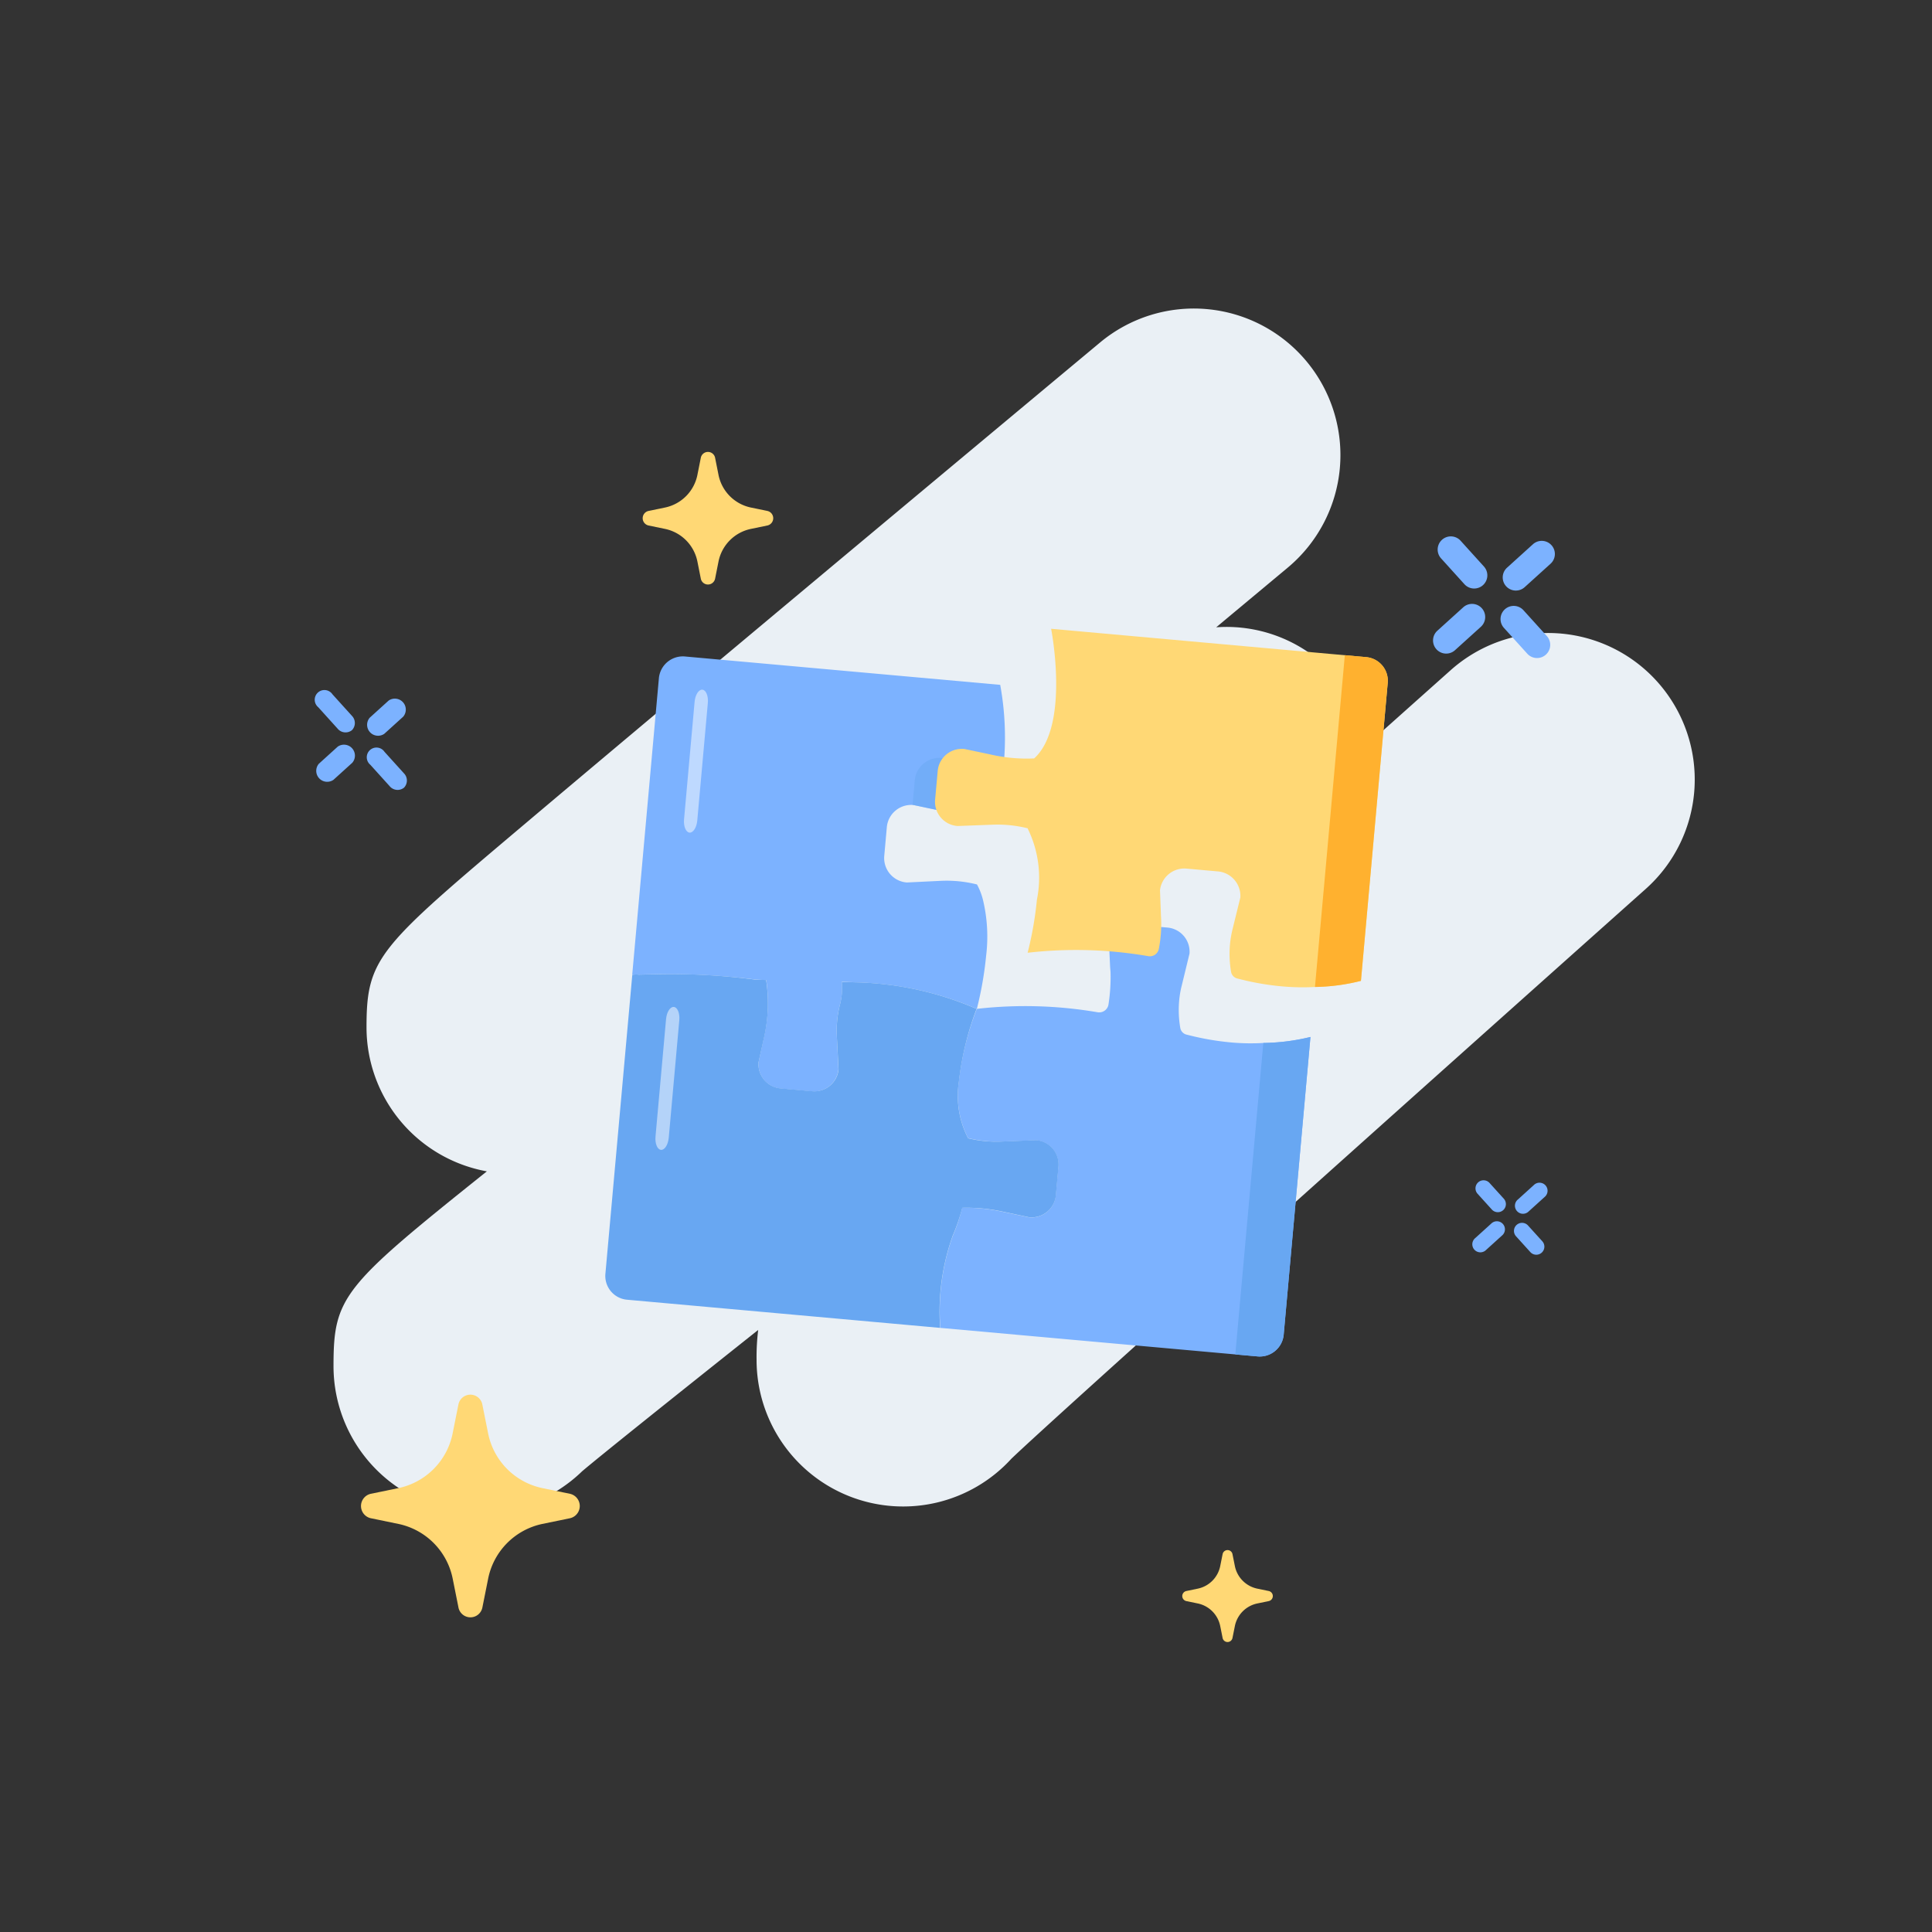<svg id="Layer_1" data-name="Layer 1" xmlns="http://www.w3.org/2000/svg" viewBox="0 0 48 48"><rect x="0" y="0" width="48" height="48" fill="#333333" stroke="none"/><defs><style>.cls-1{fill:#eaf0f5;}.cls-2{fill:#7cb2ff;}.cls-3{fill:#ffd875;}.cls-4{opacity:0.5;}.cls-5{fill:#68a7f2;}.cls-6{fill:#ffb12f;}.cls-7{fill:#fff;}</style></defs><path class="cls-1" d="M41.182,16.945a3.64,3.64,0,0,0-5.141-.294s-.801.714-2.04,1.821A3.597,3.597,0,0,0,30.216,15.585c.616-.514,1.216-1.014,1.776-1.481A3.641,3.641,0,1,0,27.331,8.509s-4.231,3.526-8.463,7.067c-2.119,1.773-4.238,3.551-5.827,4.893-3.638,3.072-3.935,3.323-3.935,5.058a3.637,3.637,0,0,0,2.99,3.575c-3.578,2.859-3.81,3.113-3.81,4.837A3.641,3.641,0,0,0,14.463,36.553c.441-.374,2.114-1.714,4.374-3.511a5.519,5.519,0,0,0-.04.745,3.641,3.641,0,0,0,6.33,2.455c1.088-1.044,10.171-9.172,15.761-14.157A3.641,3.641,0,0,0,41.182,16.945Z"/><path class="cls-2" d="M36.845,14.537a.327.327,0,0,1-.462-.023l-.58-.641a.327.327,0,0,1,.485-.439l.58.641A.327.327,0,0,1,36.845,14.537Z"/><path class="cls-2" d="M38.407,16.264a.327.327,0,0,1-.462-.023L37.365,15.6a.327.327,0,0,1,.485-.439l.58.641A.327.327,0,0,1,38.407,16.264Z"/><path class="cls-2" d="M38.523,14.006l-.643.582a.326.326,0,1,1-.438-.484l.643-.582a.326.326,0,1,1,.438.484Z"/><path class="cls-2" d="M36.792,15.572l-.643.582a.326.326,0,1,1-.438-.484l.643-.582a.326.326,0,1,1,.438.484Z"/><path class="cls-2" d="M8.744,18.141a.256.256,0,0,1-.358-.04l-.48-.531a.241.241,0,1,1,.354-.32l.48.531A.256.256,0,0,1,8.744,18.141Z"/><path class="cls-2" d="M10.037,19.57a.256.256,0,0,1-.358-.04l-.48-.531a.241.241,0,1,1,.354-.32l.48.531A.256.256,0,0,1,10.037,19.57Z"/><path class="cls-2" d="M10.017,17.806l-.469.425a.272.272,0,0,1-.362-.4l.469-.425a.272.272,0,0,1,.362.4Z"/><path class="cls-2" d="M8.753,18.95l-.469.425a.272.272,0,0,1-.362-.4l.469-.425a.272.272,0,0,1,.362.4Z"/><path class="cls-2" d="M37.347,30.065a.2.2,0,0,1-.282-.014l-.355-.392a.2.2,0,0,1,.297-.269l.355.392A.2.2,0,0,1,37.347,30.065Z"/><path class="cls-2" d="M38.303,31.122a.2.2,0,0,1-.282-.014l-.355-.392a.2.2,0,0,1,.297-.269l.355.392A.2.2,0,0,1,38.303,31.122Z"/><path class="cls-2" d="M38.374,29.74l-.393.356A.2.2,0,1,1,37.713,29.8l.393-.356a.2.2,0,1,1,.268.296Z"/><path class="cls-2" d="M37.315,30.698l-.393.356a.2.2,0,1,1-.268-.296l.393-.356a.2.2,0,1,1,.268.296Z"/><path class="cls-3" d="M13.472,37.862l.689-.142a.311.311,0,0,0,0-.607l-.689-.142a1.738,1.738,0,0,1-1.347-1.37l-.14-.7a.303.303,0,0,0-.597,0l-.14.7a1.738,1.738,0,0,1-1.347,1.37l-.689.142a.311.311,0,0,0,0,.607l.689.142A1.738,1.738,0,0,1,11.249,39.231l.14.7a.303.303,0,0,0,.597,0l.14-.7A1.738,1.738,0,0,1,13.472,37.862Z"/><path class="cls-3" d="M18.653,13.141l.411-.085a.185.185,0,0,0,0-.362l-.411-.085a1.036,1.036,0,0,1-.803-.816l-.083-.417a.181.181,0,0,0-.356,0l-.083.417a1.036,1.036,0,0,1-.803.816l-.411.085a.185.185,0,0,0,0,.362l.411.085a1.036,1.036,0,0,1,.803.816l.083.417a.181.181,0,0,0,.356,0l.083-.417A1.036,1.036,0,0,1,18.653,13.141Z"/><path class="cls-3" d="M31.235,39.838l.285-.059a.128.128,0,0,0,0-.251l-.285-.059a.718.718,0,0,1-.556-.566l-.058-.289a.125.125,0,0,0-.246,0l-.058.289a.718.718,0,0,1-.556.566l-.285.059a.128.128,0,0,0,0,.251l.285.059a.718.718,0,0,1,.556.566l.058.289a.125.125,0,0,0,.246,0l.058-.289A.718.718,0,0,1,31.235,39.838Z"/><path class="cls-2" d="M22.034,20.539l-.066.738a.609.609,0,0,0,.562.648l.847-.041a3.1,3.1,0,0,1,.896.09,1.61,1.61,0,0,1,.156.415,3.913,3.913,0,0,1,.071,1.357,8.785,8.785,0,0,1-.231,1.32,8.029,8.029,0,0,0-2.959-.658l-.395-.016a1.589,1.589,0,0,1-.038.535,2.591,2.591,0,0,0-.085.834l.039.806a.61.61,0,0,1-.669.547l-.756-.068a.61.61,0,0,1-.561-.657l.137-.624a3.896,3.896,0,0,0,.056-1.414l-.273-.015a17.094,17.094,0,0,0-2.447-.132l-.448.009a.814.814,0,0,0-.163.005l.664-7.379a.598.598,0,0,1,.657-.528l7.822.704a7.29,7.29,0,0,1,.078,2.072,1.86,1.86,0,0,1-.5,1.149A4.029,4.029,0,0,1,23.35,20.139l-.648-.137-.03-.003A.608.608,0,0,0,22.034,20.539Z"/><g class="cls-4"><path class="cls-5" d="M24.074,18.981a4.235,4.235,0,0,0,.854.106,1.86,1.86,0,0,1-.5,1.149A4.029,4.029,0,0,1,23.35,20.139l-.648-.137-.03-.003.055-.612a.615.615,0,0,1,.68-.555Z"/></g><path class="cls-2" d="M32.558,25.763l-.666,7.408a.598.598,0,0,1-.657.528l-7.872-.708a5.54,5.54,0,0,1,.307-2.282,4.658,4.658,0,0,0,.236-.703,4.395,4.395,0,0,1,1.007.1l.648.137a.602.602,0,0,0,.668-.537l.066-.728a.602.602,0,0,0-.562-.648l-.836.032a3.106,3.106,0,0,1-.846-.086,2.337,2.337,0,0,1-.23-1.401,7.243,7.243,0,0,1,.447-1.81,10.646,10.646,0,0,1,3.0.084.234.234,0,0,0,.27-.181,4.432,4.432,0,0,0,.053-.817l-.01-.118-.024-.521a.611.611,0,0,1,.678-.536l.756.068a.602.602,0,0,1,.562.648l-.193.795a2.322,2.322,0,0,0-.064.376,2.636,2.636,0,0,0,.03.688.211.211,0,0,0,.139.15l.06.015a6.76,6.76,0,0,0,1.071.184,5.372,5.372,0,0,0,.791.012A5.181,5.181,0,0,0,32.558,25.763Z"/><path class="cls-5" d="M32.558,25.763l-.666,7.408a.598.598,0,0,1-.657.528l-.544-.049.696-7.738A5.181,5.181,0,0,0,32.558,25.763Z"/><path class="cls-5" d="M26.299,28.975l-.066.728a.606.606,0,0,1-.67.538l-.651-.139a4.248,4.248,0,0,0-1.004-.095,4.973,4.973,0,0,1-.24.698,5.603,5.603,0,0,0-.31,2.286l-7.769-.699a.593.593,0,0,1-.549-.633l.669-7.439a.546.546,0,0,1,.162-.005l.45-.01a15.93,15.93,0,0,1,2.442.134l.271.009a3.821,3.821,0,0,1-.049,1.419l-.14.626a.606.606,0,0,0,.563.649l.756.068a.606.606,0,0,0,.67-.538l-.042-.813a2.657,2.657,0,0,1,.085-.832,1.655,1.655,0,0,0,.037-.53l.396.01a8.002,8.002,0,0,1,2.953.658,7.387,7.387,0,0,0-.44,1.811,2.296,2.296,0,0,0,.229,1.404,3.003,3.003,0,0,0,.844.081l.839-.035A.606.606,0,0,1,26.299,28.975Z"/><path class="cls-3" d="M34.478,16.961l-.666,7.408a4.924,4.924,0,0,1-1.142.152,5.799,5.799,0,0,1-.822-.015,6.635,6.635,0,0,1-1.061-.184l-.06-.015a.211.211,0,0,1-.139-.15,2.636,2.636,0,0,1-.03-.688,2.537,2.537,0,0,1,.065-.386l.193-.785a.611.611,0,0,0-.572-.649l-.756-.068a.609.609,0,0,0-.668.537l.024.638a3.171,3.171,0,0,1-.053.817.228.228,0,0,1-.27.181,10.602,10.602,0,0,0-2.99-.083,8.785,8.785,0,0,0,.231-1.32A2.757,2.757,0,0,0,25.535,20.59l.001-.01a3.104,3.104,0,0,0-.896-.09l-.846.032a.602.602,0,0,1-.562-.648l.066-.728a.602.602,0,0,1,.668-.537l.648.137a4.024,4.024,0,0,0,1.079.097c.896-.81.422-3.221.422-3.221l7.822.704A.589.589,0,0,1,34.478,16.961Z"/><path class="cls-6" d="M34.478,16.961l-.666,7.408a4.924,4.924,0,0,1-1.142.152l.742-8.243.524.047A.589.589,0,0,1,34.478,16.961Z"/><g class="cls-4"><path class="cls-7" d="M17.131,20.686c-.091-.008-.152-.156-.136-.331l.262-2.918c.016-.175.102-.31.193-.302s.152.156.136.331l-.262,2.918C17.308,20.559,17.222,20.694,17.131,20.686Z"/></g><g class="cls-4"><path class="cls-7" d="M16.422,28.568c-.091-.008-.152-.156-.136-.331l.262-2.918c.016-.175.102-.31.193-.302s.152.156.136.331l-.262,2.918C16.599,28.441,16.513,28.576,16.422,28.568Z"/></g></svg>